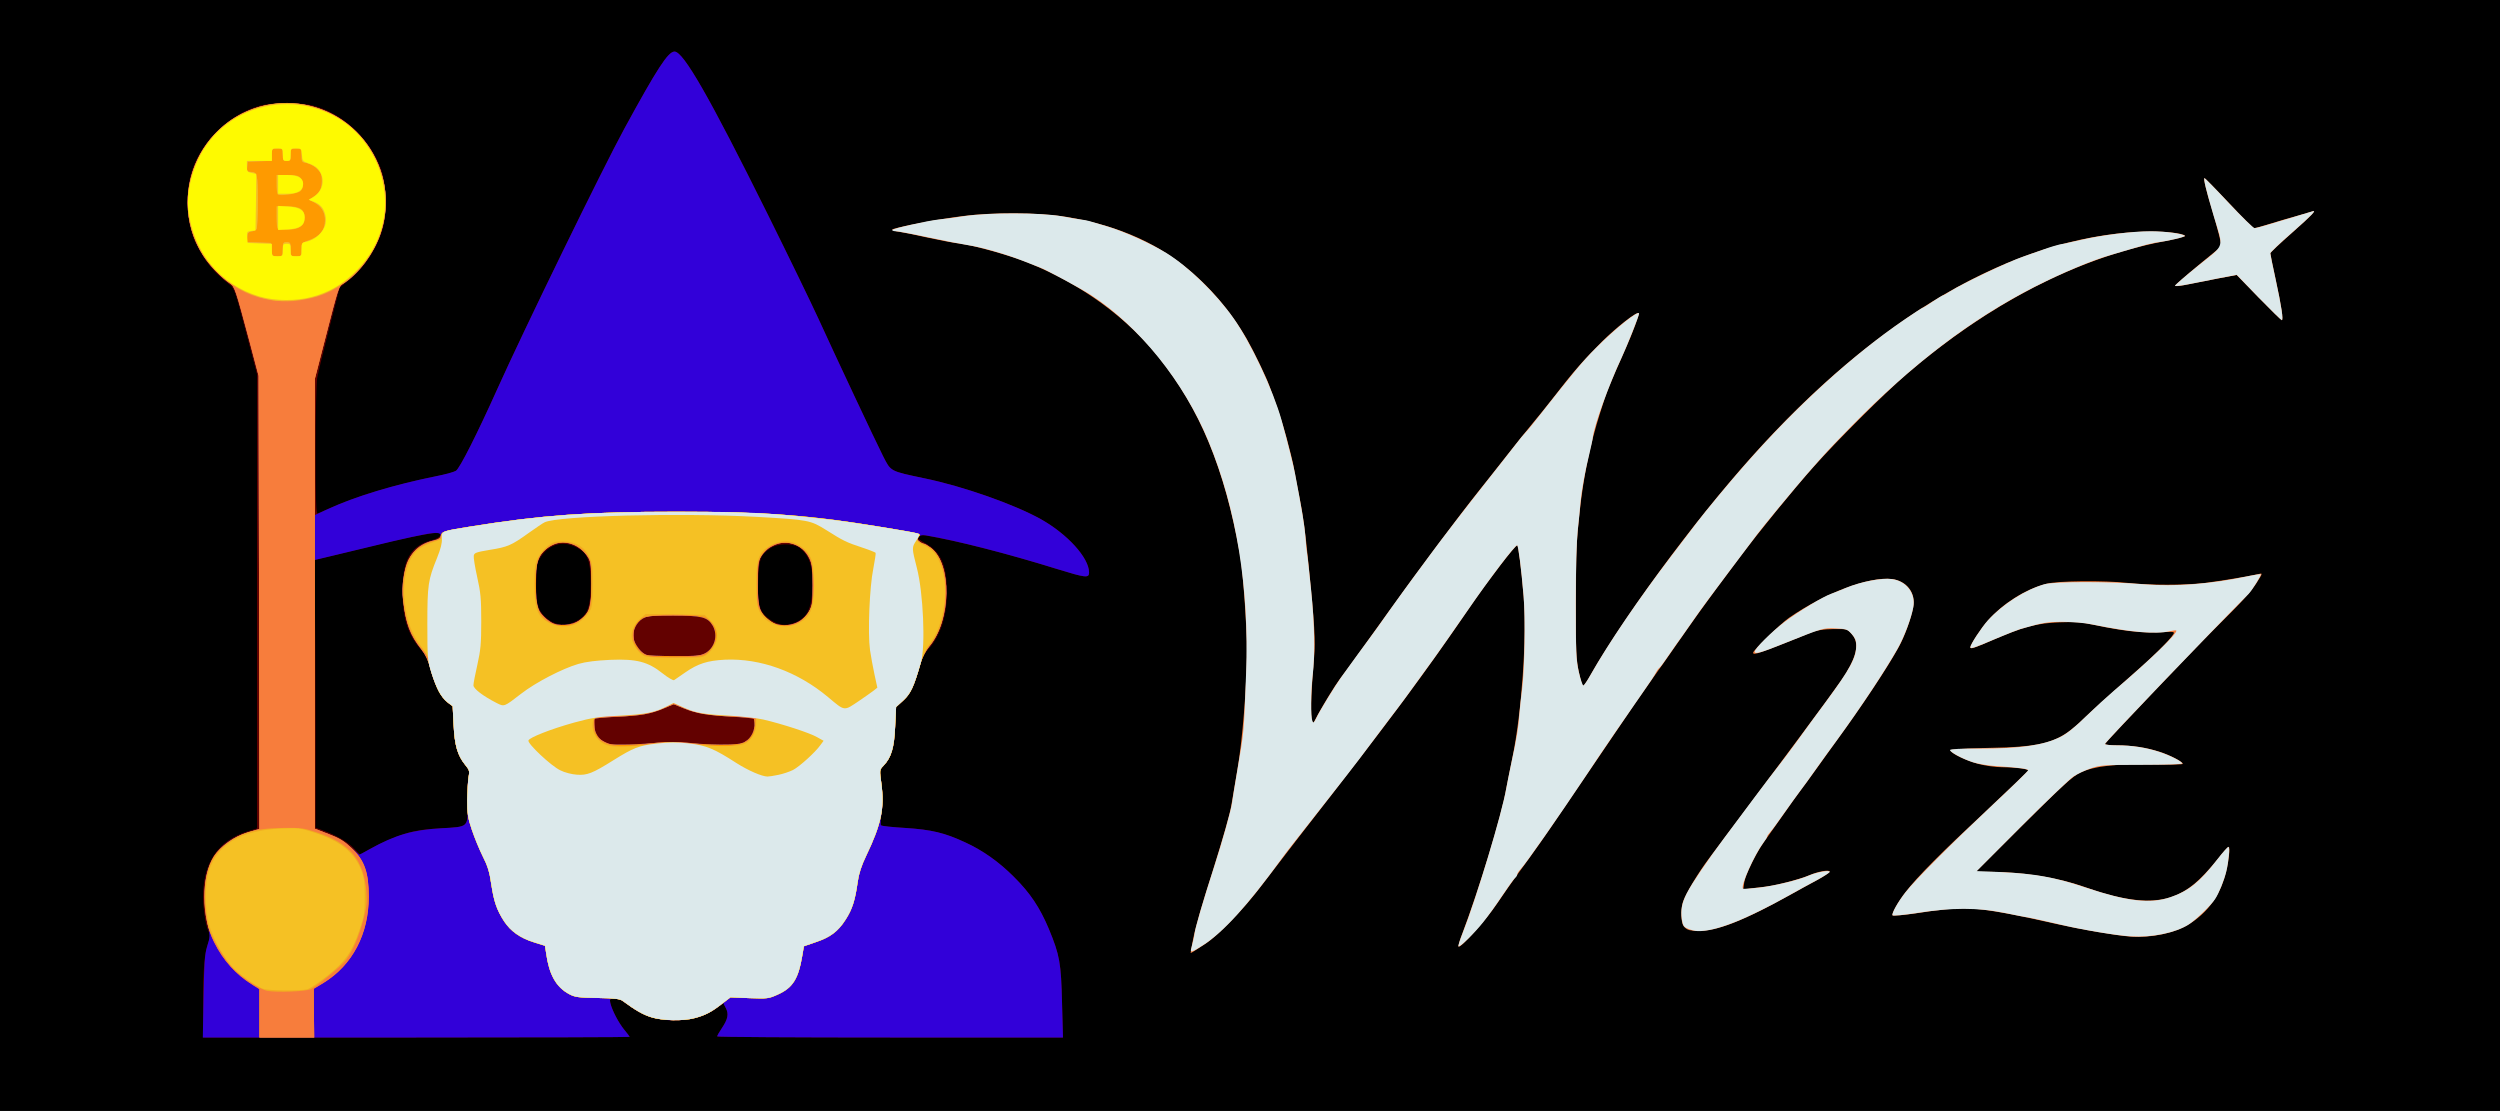 <?xml version="1.0" standalone="yes"?>
<svg id="logo" version="1.0" xmlns="http://www.w3.org/2000/svg" viewBox="0 0 16000 7110" preserveAspectRatio="xMidYMid meet">
	<rect x="0" y="0" width="16000" height="7110" fill="#808080" stroke="none"/>
	<g id="layer101" fill="#000000" stroke="none">
	<path d="M0 3555 l0 -3555 8000 0 8000 0 0 3555 0 3555 -8000 0 -8000 0 0 -3555z"/>
	</g>
	<g id="layer102" fill="#630100" stroke="none">
		<path d="M1300 6418 c0 -222 8 -314 34 -389 12 -34 12 -44 1 -67 -18 -36 -35 -142 -35 -223 0 -220 96 -360 288 -419 l57 -18 0 -1453 0 -1454 -72 -275 c-69 -262 -74 -276 -105 -300 -99 -76 -157 -147 -212 -257 -58 -114 -72 -296 -36 -439 53 -207 240 -393 450 -449 72 -19 258 -19 330 0 195 51 365 210 439 409 28 75 38 223 22 326 -21 136 -116 296 -230 385 l-57 45 -67 262 c-37 145 -72 287 -77 317 -6 29 -10 238 -10 463 0 324 3 409 13 405 6 -3 53 -23 102 -45 176 -77 425 -149 695 -202 36 -7 75 -19 88 -27 24 -14 138 -240 267 -528 165 -368 674 -1411 810 -1660 211 -387 281 -495 322 -495 57 0 223 290 598 1045 134 270 279 569 323 665 110 241 362 777 414 880 51 99 41 94 268 142 246 51 572 166 742 261 169 95 307 246 308 340 0 38 -19 36 -207 -22 -270 -84 -531 -153 -733 -194 -127 -26 -137 -27 -150 -12 -9 10 0 19 42 42 98 52 138 143 138 311 0 157 -41 281 -119 367 -23 25 -42 59 -50 90 -34 133 -62 193 -109 237 l-47 43 -6 125 c-6 135 -24 198 -75 251 l-24 25 12 102 c9 77 9 119 0 174 -6 40 -8 76 -3 80 4 5 74 12 156 17 168 11 251 31 382 92 112 51 218 126 313 222 103 102 165 195 223 333 69 167 78 216 84 472 l6 222 -1107 0 c-608 0 -1106 -3 -1106 -7 0 -5 13 -28 30 -53 39 -58 45 -91 25 -129 l-16 -31 -32 24 c-80 60 -166 86 -283 86 -102 0 -189 -26 -263 -77 -94 -66 -101 -70 -126 -65 -21 4 -24 8 -19 31 11 47 53 127 89 171 19 23 35 44 35 46 0 2 -614 4 -1365 4 l-1365 0 0 -222z m1202 -1049 c115 -47 175 -60 321 -68 178 -10 172 -4 169 -159 -2 -64 1 -138 6 -164 9 -44 7 -49 -21 -83 -49 -60 -68 -126 -74 -257 l-6 -118 -35 -26 c-40 -31 -83 -116 -109 -219 -13 -53 -27 -81 -58 -116 -85 -97 -120 -207 -119 -379 0 -199 54 -289 192 -324 51 -13 73 -46 30 -46 -39 0 -175 27 -348 68 -91 22 -227 55 -304 74 l-139 33 7 215 c3 118 6 504 6 856 l0 641 48 18 c88 33 157 73 196 114 l40 41 63 -36 c35 -20 96 -49 135 -65z m1166 -1384 c91 -39 112 -85 112 -250 0 -148 -18 -194 -90 -232 -83 -44 -170 -23 -225 55 -28 41 -30 50 -33 155 -5 135 7 185 53 232 53 52 118 67 183 40z m1429 -4 c64 -29 92 -80 100 -178 12 -161 -10 -245 -80 -297 -43 -31 -141 -30 -189 4 -61 41 -72 70 -76 208 -5 143 9 196 62 237 64 49 116 56 183 26z"/>
	</g>
	<g id="layer103" fill="#3200d9" stroke="none">
		<path d="M1303 6378 c3 -212 8 -274 22 -318 21 -68 21 -68 0 -160 -21 -94 -21 -236 0 -315 34 -126 126 -217 262 -258 l73 -22 -2 -1450 -3 -1450 -58 -220 c-89 -333 -95 -351 -125 -371 -53 -35 -133 -118 -172 -180 -267 -423 36 -974 535 -974 432 0 738 424 601 834 -43 126 -138 255 -238 320 -31 20 -29 14 -119 361 l-63 240 -4 442 -3 442 87 -40 c175 -81 426 -157 689 -210 61 -12 120 -28 133 -36 24 -14 138 -241 267 -528 165 -368 674 -1411 810 -1660 211 -387 281 -495 322 -495 57 0 223 290 598 1045 134 270 279 569 323 665 110 241 362 777 414 880 51 99 41 94 268 142 246 51 572 166 742 261 169 95 307 246 308 340 0 38 -19 36 -207 -22 -315 -98 -646 -183 -840 -215 -42 -7 -67 19 -38 40 10 8 23 14 28 14 6 0 25 12 44 26 137 105 132 463 -10 632 -21 25 -43 67 -53 100 -46 159 -65 200 -112 244 l-47 43 -6 125 c-6 135 -24 198 -75 251 l-24 25 12 102 c9 77 9 119 0 174 -6 40 -8 76 -3 80 4 5 74 12 156 17 168 11 251 31 382 92 112 51 218 126 313 222 103 102 165 195 223 333 69 167 78 216 84 472 l6 222 -1107 0 c-608 0 -1106 -3 -1106 -7 0 -5 13 -28 30 -53 39 -58 45 -91 25 -129 l-16 -31 -32 24 c-80 60 -166 86 -283 86 -102 0 -189 -26 -263 -77 -94 -66 -101 -70 -126 -65 -21 4 -24 8 -19 31 11 47 53 127 89 171 19 23 35 44 35 46 0 2 -615 4 -1366 4 l-1366 0 5 -262z m1064 -944 c161 -90 274 -123 456 -133 178 -10 172 -4 169 -159 -2 -64 1 -138 6 -164 9 -44 7 -49 -21 -83 -49 -60 -68 -126 -74 -257 l-6 -118 -35 -26 c-40 -31 -82 -116 -109 -219 -12 -48 -30 -86 -56 -119 -73 -94 -98 -160 -117 -313 -7 -54 -6 -94 4 -153 24 -135 80 -204 189 -231 35 -8 47 -16 47 -30 0 -37 -55 -27 -672 123 l-138 33 3 859 2 860 88 34 c65 25 101 47 140 83 29 26 54 48 56 49 2 0 33 -16 68 -36z m1868 -683 c39 -4 110 -3 160 3 50 6 146 10 215 11 102 0 131 -3 158 -18 39 -21 65 -74 60 -121 l-3 -31 -125 -7 c-168 -10 -248 -23 -324 -55 l-64 -26 -64 26 c-89 37 -140 47 -299 54 -77 3 -142 10 -145 15 -4 5 -3 30 1 55 7 51 39 87 89 103 31 10 211 5 341 -9z m275 -569 c64 -32 88 -117 50 -180 -33 -53 -68 -62 -252 -62 -146 0 -166 2 -196 20 -41 25 -66 81 -57 126 7 38 48 92 79 104 12 5 93 9 181 9 133 1 166 -2 195 -17z m-796 -215 c61 -47 70 -74 70 -227 0 -107 -3 -141 -16 -165 -74 -136 -258 -136 -319 -1 -15 33 -19 66 -19 163 0 156 14 193 95 245 46 29 141 21 189 -15z m1401 10 c22 -13 49 -40 62 -62 20 -36 23 -53 23 -170 0 -105 -4 -138 -19 -171 -22 -49 -60 -80 -114 -95 -73 -19 -148 11 -194 80 -21 31 -23 45 -23 173 0 160 12 199 77 243 50 34 131 35 188 2z"/>
	</g>
	<g id="layer104" fill="#fe9a00" stroke="none">
		<path d="M1660 6485 l0 -155 -42 -26 c-109 -68 -188 -155 -247 -273 -84 -165 -84 -422 -1 -552 42 -64 128 -125 217 -152 l73 -22 -2 -1450 -3 -1450 -58 -220 c-89 -333 -95 -351 -125 -371 -53 -35 -133 -118 -172 -180 -267 -423 36 -974 535 -974 432 0 738 424 601 834 -43 126 -138 255 -238 320 -31 20 -30 16 -120 366 l-63 245 0 1439 0 1440 88 34 c71 27 101 46 148 91 82 77 109 155 109 310 0 238 -104 437 -289 551 l-63 38 1 156 2 156 -176 0 -175 0 0 -155z"/>
		<path d="M4167 6510 c-51 -16 -99 -43 -183 -105 -16 -12 -54 -16 -160 -18 -122 -2 -144 -5 -180 -24 -85 -45 -130 -125 -149 -264 l-7 -46 -70 -22 c-88 -27 -149 -70 -192 -135 -47 -73 -65 -125 -82 -238 -11 -78 -24 -118 -55 -179 -22 -44 -53 -120 -69 -168 -26 -76 -30 -104 -30 -192 1 -57 5 -123 9 -146 7 -38 5 -45 -22 -78 -49 -60 -68 -126 -74 -257 l-6 -118 -35 -26 c-40 -31 -82 -116 -109 -219 -12 -48 -30 -86 -56 -119 -73 -94 -98 -160 -117 -313 -7 -54 -6 -94 4 -153 24 -135 80 -204 188 -230 35 -9 48 -17 50 -33 4 -25 21 -30 188 -57 459 -74 758 -95 1320 -95 572 0 867 23 1330 101 243 41 237 39 219 60 -11 14 -10 18 6 30 10 8 23 14 28 14 6 0 25 12 44 26 137 105 132 463 -10 632 -21 25 -43 67 -53 100 -46 159 -65 200 -112 244 l-47 43 -6 125 c-6 135 -24 198 -75 251 -25 26 -25 27 -13 115 21 157 -1 260 -97 460 -31 65 -47 113 -55 170 -16 116 -35 175 -78 241 -48 75 -98 112 -191 143 l-75 26 -11 64 c-24 144 -61 202 -154 244 -61 28 -68 28 -184 24 l-121 -5 -55 42 c-66 52 -109 74 -175 91 -72 20 -208 17 -278 -6z m68 -1759 c39 -4 110 -3 160 3 50 6 146 10 215 11 102 0 131 -3 158 -18 39 -21 65 -74 60 -121 l-3 -31 -125 -7 c-168 -10 -248 -23 -324 -55 l-64 -26 -64 26 c-89 37 -140 47 -299 54 -77 3 -142 10 -145 15 -4 5 -3 30 1 55 7 51 39 87 89 103 31 10 211 5 341 -9z m275 -569 c64 -32 88 -117 50 -180 -33 -53 -68 -62 -252 -62 -146 0 -166 2 -196 20 -41 25 -66 81 -57 126 7 38 48 92 79 104 12 5 93 9 181 9 133 1 166 -2 195 -17z m-796 -215 c61 -47 70 -74 70 -227 0 -107 -3 -141 -16 -165 -74 -136 -258 -136 -319 -1 -15 33 -19 66 -19 163 0 156 14 193 95 245 46 29 141 21 189 -15z m1401 10 c22 -13 49 -40 62 -62 20 -36 23 -53 23 -170 0 -105 -4 -138 -19 -171 -22 -49 -60 -80 -114 -95 -73 -19 -148 11 -194 80 -21 31 -23 45 -23 173 0 160 12 199 77 243 50 34 131 35 188 2z"/>
	</g>
	<g id="layer105" fill="#f77d3c" stroke="none">
		<path d="M1660 6485 l0 -155 -42 -26 c-109 -68 -188 -155 -247 -273 -84 -165 -84 -422 -1 -552 42 -64 128 -125 217 -152 l73 -22 -2 -1450 -3 -1450 -58 -220 c-89 -333 -95 -351 -125 -371 -53 -35 -133 -118 -172 -180 -267 -423 36 -974 535 -974 432 0 738 424 601 834 -43 126 -138 255 -238 320 -31 20 -30 16 -120 366 l-63 245 0 1439 0 1440 88 34 c71 27 101 46 148 91 82 77 109 155 109 310 0 238 -104 437 -289 551 l-63 38 1 156 2 156 -176 0 -175 0 0 -155z m150 -4890 c0 -41 2 -45 25 -45 23 0 25 4 25 45 0 45 0 45 35 45 35 0 35 -1 35 -43 0 -42 1 -43 49 -60 68 -24 101 -65 101 -126 0 -55 -23 -92 -72 -117 l-31 -16 27 -17 c42 -28 55 -53 56 -103 0 -39 -5 -52 -30 -77 -17 -17 -46 -33 -65 -37 -34 -6 -35 -8 -35 -50 0 -44 0 -44 -35 -44 -34 0 -35 1 -35 40 0 36 -2 40 -25 40 -22 0 -25 -4 -25 -40 0 -39 -1 -40 -35 -40 -34 0 -35 1 -35 40 l0 39 -77 3 -78 3 -3 33 c-3 28 0 32 20 32 45 0 48 14 48 189 0 92 -4 171 -8 177 -4 7 -18 14 -32 15 -20 3 -26 11 -28 36 l-3 32 78 3 78 3 3 43 c3 41 4 42 38 42 34 0 34 0 34 -45z"/>
		<path d="M4167 6510 c-51 -16 -99 -43 -183 -105 -16 -12 -54 -16 -160 -18 -122 -2 -144 -5 -180 -24 -85 -45 -130 -125 -149 -264 l-7 -46 -70 -22 c-88 -27 -149 -70 -192 -135 -47 -73 -65 -125 -82 -238 -11 -78 -24 -118 -55 -179 -22 -44 -53 -120 -69 -168 -26 -76 -30 -104 -30 -192 1 -57 5 -123 9 -146 7 -38 5 -45 -22 -78 -49 -60 -68 -126 -74 -257 l-6 -118 -35 -26 c-40 -31 -82 -116 -109 -219 -12 -48 -30 -86 -56 -119 -73 -94 -98 -160 -117 -313 -11 -81 6 -207 33 -259 36 -69 103 -116 177 -127 16 -3 26 -12 30 -27 7 -28 21 -33 190 -60 459 -74 758 -95 1320 -95 572 0 867 23 1330 101 243 41 237 39 219 60 -11 14 -10 18 6 30 10 8 23 14 28 14 6 0 25 12 44 26 138 105 132 462 -11 633 -20 24 -42 67 -52 99 -46 159 -65 200 -112 244 l-47 43 -6 125 c-6 135 -24 198 -75 251 -25 26 -25 27 -13 115 21 157 -1 260 -97 460 -31 65 -47 113 -55 170 -16 116 -35 175 -78 241 -48 75 -98 112 -191 143 l-75 26 -11 64 c-24 144 -61 202 -154 244 -61 28 -68 28 -184 24 l-121 -5 -55 42 c-66 52 -109 74 -175 91 -72 20 -208 17 -278 -6z m-56 -1746 c136 -20 247 -20 392 1 108 16 162 15 227 -2 8 -2 21 -5 28 -5 6 -1 12 -5 12 -10 0 -4 7 -8 15 -8 15 0 34 -28 40 -58 2 -9 6 -29 10 -43 4 -16 1 -29 -7 -36 -7 -6 -74 -14 -148 -17 -164 -9 -215 -18 -302 -52 l-67 -27 -60 26 c-79 34 -150 47 -311 55 l-135 7 0 45 c-1 25 3 54 8 65 8 20 72 56 110 62 11 2 23 6 26 8 8 9 55 5 162 -11z m386 -574 c40 -12 72 -44 77 -76 1 -7 5 -17 9 -20 11 -11 8 -52 -3 -59 -6 -4 -8 -11 -5 -16 4 -5 2 -9 -3 -9 -5 0 -12 -9 -15 -20 -4 -17 -29 -33 -77 -48 -8 -2 -86 -4 -173 -4 -174 0 -215 10 -241 60 -12 24 -14 77 -4 124 5 23 48 61 83 73 41 14 301 11 352 -5z m-796 -215 c22 -14 48 -39 58 -56 23 -38 35 -164 25 -267 -6 -69 -10 -79 -45 -117 -38 -41 -90 -65 -140 -65 -41 1 -105 36 -134 74 -35 46 -51 172 -35 286 10 68 14 78 53 118 67 68 142 78 218 27z m1419 0 c23 -14 49 -43 62 -67 19 -38 22 -58 21 -165 0 -108 -3 -127 -24 -170 -44 -88 -136 -123 -223 -84 -93 41 -106 71 -106 246 0 116 3 142 20 175 20 38 57 72 101 89 37 15 105 4 149 -24z"/>
		<path d="M7620 6098 c0 -2 7 -39 15 -83 15 -79 52 -209 126 -440 62 -198 110 -363 119 -418 5 -29 23 -132 39 -230 33 -189 61 -542 61 -762 0 -160 -25 -509 -44 -615 -97 -544 -254 -927 -514 -1255 -208 -262 -494 -471 -833 -610 -117 -48 -348 -113 -441 -125 -43 -5 -137 -23 -210 -39 -73 -17 -154 -33 -180 -37 -27 -3 -48 -10 -48 -14 0 -11 285 -66 450 -87 205 -26 490 -23 665 5 173 29 319 71 458 134 280 126 522 350 694 643 43 74 125 243 147 304 59 161 79 222 111 336 19 72 40 155 45 185 5 30 20 111 34 180 27 134 37 209 61 445 38 376 45 488 35 595 -16 173 -23 344 -16 385 l8 39 32 -60 c40 -73 112 -190 138 -224 27 -34 218 -299 322 -445 165 -232 451 -614 575 -769 31 -38 107 -135 170 -215 63 -80 139 -176 170 -212 31 -36 92 -113 136 -169 124 -161 190 -236 307 -353 97 -96 224 -195 236 -183 6 6 -40 129 -88 236 -99 221 -120 274 -157 395 -69 219 -107 404 -135 655 -18 163 -22 254 -22 555 -1 320 1 370 18 453 11 50 23 92 27 92 5 0 20 -21 35 -47 218 -386 668 -998 1039 -1413 806 -904 1678 -1410 2495 -1447 131 -6 273 8 285 27 3 4 -59 20 -138 35 -553 106 -1122 400 -1645 850 -144 124 -443 422 -597 595 -127 142 -353 420 -468 574 -151 201 -175 234 -259 350 -48 67 -119 168 -159 226 -40 58 -102 146 -138 196 -36 51 -93 132 -126 180 -33 49 -129 190 -213 314 -84 124 -191 281 -238 350 -103 153 -198 288 -285 406 -36 49 -98 138 -138 197 -70 105 -234 288 -246 275 -4 -3 7 -41 24 -84 109 -289 253 -762 281 -928 5 -28 23 -116 39 -196 60 -288 94 -777 72 -1035 -15 -182 -34 -325 -41 -325 -13 0 -186 225 -290 377 -319 466 -485 689 -1106 1488 -85 110 -194 252 -242 315 -113 149 -269 311 -357 370 -80 53 -95 62 -95 58z"/>
		<path d="M13630 5994 c-101 -9 -325 -48 -480 -83 -91 -21 -217 -48 -280 -60 -268 -49 -313 -50 -600 -7 -85 13 -157 19 -158 14 -6 -13 35 -86 83 -148 74 -97 230 -254 513 -517 149 -140 272 -258 272 -262 0 -10 -86 -21 -171 -21 -36 0 -101 -9 -144 -20 -78 -20 -176 -67 -182 -87 -3 -7 72 -12 229 -16 383 -7 464 -32 633 -197 55 -53 177 -163 270 -244 159 -138 272 -249 295 -288 9 -16 2 -16 -92 -11 -110 5 -233 -9 -413 -47 -82 -18 -122 -21 -225 -17 -144 5 -233 29 -433 116 -119 52 -137 57 -137 43 0 -17 72 -126 114 -173 100 -111 241 -199 374 -233 73 -19 366 -22 523 -5 139 15 360 15 489 0 96 -12 291 -44 349 -58 22 -6 22 -3 -14 53 -43 67 -83 111 -276 303 -155 155 -692 719 -697 732 -2 5 32 9 75 9 96 0 187 14 273 41 69 22 150 64 150 78 0 4 -89 6 -197 4 -237 -5 -373 10 -461 53 -47 22 -113 83 -362 330 l-305 304 100 0 c202 1 428 37 589 94 372 133 569 120 744 -48 35 -33 88 -93 119 -133 31 -40 60 -73 66 -73 6 0 7 22 2 58 -24 203 -105 342 -255 437 -90 57 -249 90 -380 79z"/>
		<path d="M10813 5953 c-13 -2 -30 -14 -38 -26 -18 -26 -20 -110 -3 -158 18 -53 99 -187 165 -274 33 -44 107 -143 164 -219 57 -77 140 -187 184 -246 381 -511 500 -672 531 -725 72 -120 82 -194 35 -247 -29 -33 -30 -33 -118 -32 -63 1 -102 7 -138 21 -342 138 -375 149 -375 130 0 -15 177 -187 231 -224 231 -159 512 -265 658 -247 92 11 151 86 137 173 -10 65 -55 192 -93 260 -66 122 -234 376 -395 596 -32 44 -92 127 -133 185 -41 58 -89 123 -106 145 -17 22 -68 94 -114 160 -46 66 -97 138 -113 160 -49 66 -123 217 -129 263 l-6 44 44 -6 c24 -3 67 -8 95 -11 66 -7 228 -49 285 -74 55 -24 129 -37 129 -22 0 5 -33 27 -72 49 -40 21 -116 63 -168 92 -352 196 -527 258 -657 233z"/>
		<path d="M14455 1904 l-140 -144 -135 25 c-74 14 -163 32 -197 39 -35 7 -63 9 -63 5 0 -7 130 -117 281 -239 18 -15 18 -17 -1 -93 -11 -42 -31 -117 -46 -165 -35 -113 -53 -192 -45 -192 4 0 74 72 157 160 82 88 155 160 161 160 7 0 54 -13 105 -29 51 -16 127 -38 168 -49 41 -12 83 -24 93 -27 39 -16 10 16 -123 134 -77 68 -140 127 -140 132 0 4 15 79 34 166 38 176 51 264 39 262 -4 -1 -71 -66 -148 -145z"/>
	</g>
		<g id="layer106" fill="#f1ad1f" stroke="none">
		<path d="M4167 6510 c-51 -16 -99 -43 -183 -105 -16 -12 -54 -16 -160 -18 -122 -2 -144 -5 -180 -24 -85 -45 -130 -125 -149 -264 l-7 -46 -70 -22 c-88 -27 -149 -70 -192 -135 -47 -73 -65 -125 -82 -238 -11 -78 -24 -118 -55 -179 -22 -44 -53 -120 -69 -168 -26 -76 -30 -104 -30 -192 1 -57 5 -123 9 -146 7 -38 5 -45 -22 -78 -49 -60 -68 -126 -74 -257 l-6 -118 -34 -26 c-18 -14 -44 -46 -57 -72 -25 -50 -66 -178 -66 -207 0 -10 -15 -34 -34 -55 -83 -93 -126 -219 -126 -376 0 -200 63 -293 222 -328 21 -5 27 -12 25 -28 -3 -26 12 -31 183 -58 459 -74 758 -95 1320 -95 572 0 867 23 1330 101 235 39 238 40 222 56 -21 21 -13 33 34 52 92 38 134 135 135 306 0 152 -37 269 -110 352 -16 18 -36 60 -46 93 -47 162 -65 203 -113 247 l-47 43 -6 125 c-6 135 -24 198 -75 251 -25 26 -25 27 -13 115 21 157 -1 260 -97 460 -31 65 -47 113 -55 170 -16 116 -35 175 -78 241 -48 75 -98 112 -191 143 l-75 26 -11 64 c-24 144 -61 202 -154 244 -61 28 -68 28 -184 24 l-121 -5 -55 42 c-66 52 -109 74 -175 91 -72 20 -208 17 -278 -6z m35 -1752 c80 -9 126 -8 265 6 137 15 180 16 232 6 100 -18 126 -44 135 -136 l4 -41 -51 -7 c-29 -3 -85 -6 -125 -6 -108 0 -208 -18 -283 -51 l-67 -29 -66 30 c-75 34 -163 49 -286 50 -47 0 -102 3 -122 6 -37 6 -38 8 -38 50 0 55 15 86 50 107 64 38 131 41 352 15z m314 -570 c41 -22 79 -97 70 -138 -8 -42 -34 -78 -70 -98 -46 -25 -356 -24 -403 1 -70 37 -85 148 -27 208 41 43 71 48 244 46 124 -2 161 -6 186 -19z m-848 -193 c44 -19 78 -49 100 -90 13 -24 17 -60 17 -171 0 -136 -1 -142 -27 -181 -49 -74 -153 -104 -227 -65 -19 9 -48 34 -64 54 -25 31 -31 50 -38 125 -11 107 2 223 31 263 49 68 134 95 208 65z m1407 4 c61 -17 111 -75 125 -146 15 -71 7 -224 -14 -274 -57 -135 -251 -145 -318 -15 -19 36 -22 58 -22 178 -1 136 -1 136 29 179 31 44 102 89 139 89 12 0 39 -5 61 -11z"/>
		<path d="M1709 6341 c-45 -9 -161 -86 -216 -143 -53 -54 -138 -196 -159 -262 -8 -28 -18 -97 -21 -153 -10 -172 23 -280 110 -360 96 -88 200 -122 384 -124 121 -2 136 0 225 30 210 70 297 175 313 381 5 62 2 93 -19 174 -28 109 -70 206 -112 261 -27 36 -178 160 -224 185 -29 16 -224 23 -281 11z"/>
		<path d="M1698 1914 c-122 -26 -232 -89 -324 -186 -292 -305 -200 -815 181 -1004 369 -182 812 34 901 440 71 327 -145 671 -468 745 -103 24 -194 26 -290 5z m112 -319 c0 -41 2 -45 25 -45 23 0 25 4 25 45 0 45 0 45 35 45 35 0 35 -1 35 -43 0 -42 1 -43 49 -60 68 -24 101 -65 101 -126 0 -55 -23 -92 -72 -117 l-31 -16 27 -17 c42 -28 55 -53 56 -103 0 -39 -5 -52 -30 -77 -17 -17 -46 -33 -65 -37 -34 -6 -35 -8 -35 -50 0 -44 0 -44 -35 -44 -34 0 -35 1 -35 40 0 36 -2 40 -25 40 -22 0 -25 -4 -25 -40 0 -39 -1 -40 -35 -40 -34 0 -35 1 -35 40 l0 39 -77 3 -78 3 -3 33 c-3 28 0 32 20 32 45 0 48 14 48 189 0 92 -4 171 -8 177 -4 7 -18 14 -32 15 -20 3 -26 11 -28 36 l-3 32 78 3 78 3 3 43 c3 41 4 42 38 42 34 0 34 0 34 -45z"/>
	</g>
	<g id="layer107" fill="#f5c124" stroke="none">
		<path d="M4167 6510 c-51 -16 -99 -43 -183 -105 -16 -12 -54 -16 -160 -18 -122 -2 -144 -5 -180 -24 -85 -45 -130 -125 -149 -264 l-7 -46 -70 -22 c-88 -27 -149 -70 -192 -135 -47 -73 -65 -125 -82 -238 -11 -78 -24 -118 -55 -179 -22 -44 -53 -120 -69 -168 -26 -76 -30 -104 -30 -192 1 -57 5 -123 9 -146 7 -38 5 -45 -22 -78 -49 -60 -68 -126 -74 -257 l-6 -118 -34 -26 c-18 -14 -44 -46 -57 -72 -25 -50 -66 -178 -66 -207 0 -10 -17 -41 -38 -69 -68 -90 -95 -162 -111 -292 -19 -151 23 -300 97 -346 20 -12 59 -30 87 -39 41 -13 50 -20 50 -39 0 -28 12 -32 185 -60 459 -74 758 -95 1320 -95 572 0 867 23 1330 101 235 39 238 40 222 56 -19 19 -14 38 16 50 53 23 83 50 106 96 47 94 57 208 31 338 -19 92 -44 151 -88 208 -18 24 -41 72 -51 107 -45 161 -66 207 -114 251 l-47 43 -6 125 c-6 135 -24 198 -75 251 -25 26 -25 27 -13 115 21 157 -1 260 -97 460 -31 65 -47 113 -55 170 -16 116 -35 175 -78 241 -48 75 -98 112 -191 143 l-75 26 -11 64 c-24 144 -61 202 -154 244 -61 28 -68 28 -184 24 l-121 -5 -55 42 c-66 52 -109 74 -175 91 -72 20 -208 17 -278 -6z m-3 -1747 c108 -14 134 -15 241 -2 176 20 334 19 368 -4 40 -26 67 -76 67 -123 l0 -41 -52 -7 c-29 -3 -86 -6 -126 -6 -108 0 -208 -18 -283 -51 l-67 -29 -66 30 c-75 34 -160 49 -296 51 -138 2 -154 7 -158 48 -6 62 35 123 94 141 47 14 149 11 278 -7z m366 -579 c73 -62 80 -149 16 -213 l-36 -36 -189 -3 -189 -3 -35 31 c-41 36 -62 88 -53 133 8 37 51 95 80 107 11 5 101 9 198 9 176 1 177 1 208 -25z m-849 -188 c37 -15 79 -56 100 -96 9 -17 13 -68 13 -155 1 -113 -2 -136 -21 -177 -31 -69 -88 -103 -169 -103 -54 0 -67 4 -101 31 -21 16 -48 50 -60 74 -20 39 -23 59 -23 167 0 166 20 215 105 254 48 22 110 24 156 5z m1424 -5 c81 -37 104 -90 105 -238 0 -144 -12 -194 -60 -237 -69 -62 -143 -68 -227 -20 -68 39 -83 84 -83 243 0 139 11 182 57 223 53 48 141 60 208 29z"/>
		<path d="M1691 6330 c-48 -11 -165 -94 -215 -154 -59 -69 -120 -186 -141 -271 -25 -98 -23 -250 3 -333 54 -169 204 -257 457 -269 115 -5 124 -4 220 27 163 53 251 124 297 239 18 47 22 75 22 171 0 104 -3 125 -34 213 -47 140 -89 199 -205 292 -53 42 -111 81 -128 86 -38 11 -228 10 -276 -1z"/>
		<path d="M1738 1920 c-139 -25 -250 -84 -352 -187 -287 -290 -226 -769 126 -981 287 -172 666 -85 849 195 110 169 133 367 66 562 -61 174 -222 330 -398 386 -89 28 -217 39 -291 25z m72 -325 c0 -41 2 -45 25 -45 23 0 25 4 25 45 0 45 0 45 35 45 35 0 35 -1 35 -43 0 -42 1 -43 49 -60 68 -24 101 -65 101 -126 0 -55 -23 -92 -72 -117 l-31 -16 27 -17 c42 -28 55 -53 56 -103 0 -39 -5 -52 -30 -77 -17 -17 -46 -33 -65 -37 -34 -6 -35 -8 -35 -50 0 -44 0 -44 -35 -44 -34 0 -35 1 -35 40 0 36 -2 40 -25 40 -22 0 -25 -4 -25 -40 0 -39 -1 -40 -35 -40 -34 0 -35 1 -35 40 l0 39 -77 3 -78 3 -3 33 c-3 28 0 32 20 32 45 0 48 14 48 189 0 92 -4 171 -8 177 -4 7 -18 14 -32 15 -20 3 -26 11 -28 36 l-3 32 78 3 78 3 3 43 c3 41 4 42 38 42 34 0 34 0 34 -45z"/>
		<path d="M1777 1463 c-4 -3 -7 -37 -7 -75 l0 -68 61 0 c89 0 119 19 119 77 0 48 -38 73 -110 73 -31 0 -60 -3 -63 -7z"/>
		<path d="M1778 1244 c-5 -4 -8 -34 -8 -66 l0 -58 68 0 c54 0 72 4 85 18 22 24 22 65 0 85 -19 17 -133 34 -145 21z"/>
	</g>
	<g id="layer108" fill="#fefa00" stroke="none">
		<path d="M1660 1897 c-253 -75 -423 -283 -455 -557 -14 -117 34 -290 111 -403 247 -361 798 -360 1038 2 57 86 83 151 102 262 34 199 -37 403 -192 548 -84 78 -160 121 -264 150 -103 29 -239 28 -340 -2z m150 -297 c0 -36 3 -40 25 -40 23 0 25 4 25 40 0 39 1 40 35 40 35 0 35 0 35 -44 0 -42 1 -44 35 -50 20 -4 51 -20 70 -37 44 -39 60 -85 46 -137 -12 -44 -32 -65 -75 -82 l-30 -11 33 -20 c44 -27 66 -81 52 -129 -13 -44 -37 -68 -88 -85 -35 -12 -38 -16 -41 -54 -3 -39 -4 -41 -38 -41 -33 0 -34 1 -34 40 0 36 -2 40 -25 40 -22 0 -25 -4 -25 -40 0 -39 -1 -40 -35 -40 -34 0 -35 1 -35 40 l0 40 -80 0 -80 0 0 35 c0 31 3 36 30 42 l30 6 -2 181 -3 181 -28 3 c-26 3 -28 6 -25 40 l3 37 78 3 77 3 0 39 c0 39 1 40 35 40 34 0 35 -1 35 -40z"/>
		<path d="M1780 1395 l0 -77 64 4 c74 4 106 25 106 68 0 51 -29 73 -104 78 l-66 4 0 -77z"/>
		<path d="M1780 1180 l0 -60 58 0 c67 0 102 19 102 56 0 43 -33 64 -100 64 l-60 0 0 -60z"/>
	</g>
	<g id="layer109" fill="#dce9eb" stroke="none">
		<path d="M4167 6510 c-51 -16 -99 -43 -183 -105 -16 -12 -54 -16 -160 -18 -122 -2 -144 -5 -180 -24 -85 -45 -130 -125 -149 -264 l-7 -46 -70 -22 c-88 -27 -149 -70 -192 -135 -47 -73 -65 -125 -82 -238 -11 -78 -24 -118 -55 -179 -22 -44 -53 -120 -69 -168 -26 -76 -30 -104 -30 -192 1 -57 5 -123 9 -146 7 -38 5 -45 -22 -78 -49 -60 -68 -126 -74 -257 l-6 -118 -34 -26 c-39 -30 -72 -90 -104 -194 -22 -70 -24 -91 -24 -305 0 -253 5 -284 62 -424 24 -60 33 -96 31 -124 -4 -48 -7 -47 182 -77 459 -74 758 -95 1320 -95 472 0 602 7 990 51 126 14 530 79 558 89 9 3 5 16 -14 45 -29 44 -29 46 4 175 41 157 56 501 26 604 -45 157 -65 199 -112 243 l-47 43 -6 125 c-6 135 -24 198 -75 251 -25 26 -25 27 -13 115 21 157 -1 260 -97 460 -31 65 -47 113 -55 170 -16 116 -35 175 -78 241 -48 75 -98 112 -191 143 l-75 26 -11 64 c-24 144 -61 202 -154 244 -61 28 -68 28 -184 24 l-121 -5 -55 42 c-66 52 -109 74 -175 91 -72 20 -208 17 -278 -6z m815 -1551 c29 -6 71 -20 93 -31 41 -21 144 -114 176 -160 l20 -27 -43 -24 c-45 -26 -222 -84 -343 -112 -38 -9 -137 -20 -220 -25 -170 -9 -217 -18 -297 -55 l-57 -26 -38 19 c-82 42 -136 53 -302 62 -143 7 -184 14 -295 44 -151 42 -288 96 -294 115 -7 20 146 164 204 191 27 14 74 26 106 28 65 5 101 -9 233 -92 130 -81 163 -94 277 -107 81 -9 128 -10 207 -1 112 13 161 33 305 126 76 48 161 85 198 86 9 0 41 -5 70 -11z m517 -474 c36 -25 77 -53 91 -64 l25 -20 -18 -83 c-10 -46 -23 -117 -29 -158 -15 -109 -3 -404 21 -520 10 -52 17 -98 15 -102 -2 -3 -41 -19 -87 -34 -100 -33 -119 -42 -228 -111 -103 -64 -112 -66 -444 -85 -491 -27 -1278 -7 -1360 35 -11 5 -56 36 -100 67 -111 80 -136 91 -250 109 -89 15 -100 19 -103 38 -2 12 8 73 22 136 22 98 26 138 26 283 0 144 -4 185 -25 279 -14 60 -25 119 -25 131 0 22 62 69 148 113 50 25 47 26 157 -59 94 -73 264 -161 367 -191 49 -14 116 -22 204 -26 168 -7 241 12 335 87 34 27 67 46 73 43 6 -4 38 -26 71 -49 82 -57 142 -76 255 -82 226 -10 464 76 659 239 111 93 100 91 200 24z"/>
		<path d="M7623 6073 c10 -37 20 -79 22 -98 6 -42 55 -210 131 -445 46 -142 104 -349 109 -391 2 -19 18 -113 34 -209 43 -251 42 -238 56 -622 21 -544 -62 -1053 -243 -1489 -157 -377 -441 -730 -751 -931 -66 -43 -284 -161 -328 -177 -26 -10 -77 -30 -113 -44 -99 -39 -267 -87 -345 -98 -38 -6 -153 -28 -255 -50 -102 -22 -195 -39 -207 -39 -13 0 -23 -4 -23 -8 0 -9 229 -60 296 -67 22 -2 93 -11 159 -21 165 -25 490 -24 630 0 55 10 113 20 130 22 36 5 33 4 165 44 114 35 269 105 376 170 139 86 316 257 429 417 111 157 253 459 307 652 38 137 76 288 87 346 44 230 61 335 66 402 3 43 7 89 10 103 3 14 14 120 26 235 23 230 26 411 10 550 -12 102 -13 261 -2 289 6 16 10 13 26 -20 18 -40 120 -206 158 -259 77 -107 147 -203 182 -250 22 -29 79 -109 127 -177 48 -68 120 -167 160 -221 40 -54 89 -120 108 -146 66 -90 224 -296 359 -466 74 -93 155 -197 180 -229 25 -33 55 -69 66 -80 12 -12 54 -64 95 -116 206 -262 267 -336 354 -423 127 -128 276 -246 276 -220 0 14 -76 205 -112 283 -81 173 -174 429 -184 509 -2 18 -13 68 -23 110 -26 103 -50 237 -56 308 -2 32 -10 110 -17 173 -8 73 -13 246 -13 470 0 317 2 364 20 443 11 48 24 86 29 84 5 -2 27 -34 48 -72 111 -197 306 -483 513 -755 77 -100 151 -198 165 -216 49 -65 219 -270 307 -369 332 -378 692 -705 1025 -932 59 -40 109 -73 112 -73 3 0 32 -18 65 -40 33 -22 63 -40 66 -40 3 0 22 -11 43 -24 90 -56 364 -187 474 -225 29 -10 87 -31 128 -45 41 -15 86 -28 100 -31 14 -2 75 -15 135 -29 138 -32 332 -56 450 -56 92 0 203 15 218 29 7 7 -108 34 -193 45 -19 3 -75 17 -125 32 -49 15 -118 35 -153 45 -126 36 -306 112 -487 203 -408 208 -786 496 -1175 893 -148 151 -164 169 -286 308 -75 86 -286 341 -319 386 -11 15 -93 123 -181 240 -89 118 -185 248 -213 289 -28 41 -66 95 -84 120 -19 25 -57 80 -86 122 -29 43 -57 81 -62 84 -6 3 -14 16 -20 27 -5 12 -46 74 -92 139 -83 118 -257 372 -357 523 -174 261 -384 562 -420 600 -11 12 -20 26 -20 32 0 6 -6 16 -14 22 -8 7 -45 58 -82 114 -37 56 -91 131 -120 167 -56 71 -152 165 -160 157 -3 -3 9 -40 26 -83 85 -213 253 -769 280 -928 5 -28 20 -104 34 -169 32 -145 45 -228 51 -315 3 -37 10 -103 16 -147 17 -133 22 -460 10 -600 -15 -177 -34 -325 -41 -325 -15 0 -176 212 -320 421 -67 97 -193 277 -213 304 -22 30 -108 148 -177 244 -19 26 -75 101 -125 166 -49 66 -106 140 -125 166 -39 54 -204 266 -341 439 -50 63 -109 139 -132 168 -23 29 -58 74 -77 101 -217 298 -371 467 -500 550 -70 45 -84 50 -77 24z"/>
		<path d="M13640 5993 c-94 -5 -319 -43 -465 -78 -77 -18 -158 -36 -180 -40 -22 -4 -98 -18 -170 -33 -170 -34 -334 -34 -555 1 -85 13 -157 20 -158 15 -6 -13 35 -86 83 -147 62 -80 294 -312 558 -560 125 -117 227 -216 227 -221 0 -9 -55 -17 -195 -26 -56 -3 -127 -15 -160 -26 -67 -22 -145 -64 -145 -78 0 -6 77 -10 188 -9 264 0 409 -21 517 -74 41 -20 94 -62 165 -132 58 -56 139 -130 180 -165 225 -191 412 -371 398 -385 -2 -2 -21 0 -43 5 -90 21 -253 6 -498 -44 -42 -9 -124 -16 -184 -16 -102 0 -126 4 -273 46 -14 4 -81 30 -150 59 -143 61 -170 70 -170 58 0 -18 70 -125 112 -172 94 -104 239 -197 363 -232 64 -18 419 -18 631 0 207 17 437 -1 684 -54 36 -7 67 -12 69 -10 5 5 -57 105 -78 126 -244 245 -914 944 -919 960 -2 5 31 9 75 9 97 0 188 14 273 42 68 22 142 60 147 74 2 5 -115 9 -260 9 -245 0 -266 2 -327 23 -36 12 -85 35 -110 52 -25 16 -174 159 -332 317 l-287 288 148 6 c224 10 352 33 552 100 263 88 412 105 540 61 117 -40 188 -98 300 -242 34 -44 66 -80 71 -80 10 0 2 90 -13 155 -14 58 -49 145 -73 180 -28 42 -123 133 -169 162 -83 53 -235 84 -367 76z"/>
		<path d="M10803 5944 c-27 -11 -33 -20 -39 -59 -9 -61 0 -107 32 -169 33 -64 129 -206 242 -357 48 -64 137 -183 197 -264 61 -81 126 -167 145 -190 19 -24 73 -96 120 -160 47 -65 130 -179 186 -254 156 -212 194 -282 194 -362 0 -29 -8 -47 -29 -71 -27 -30 -34 -33 -102 -36 -81 -4 -83 -3 -333 97 -144 58 -186 70 -186 52 0 -20 107 -127 194 -193 81 -62 249 -163 296 -178 14 -5 57 -22 95 -38 94 -39 228 -65 293 -56 93 12 154 92 137 181 -14 74 -59 192 -102 268 -83 145 -233 371 -385 580 -33 44 -93 127 -134 185 -41 58 -88 123 -105 145 -17 22 -62 85 -101 140 -38 55 -78 109 -89 121 -10 11 -19 24 -19 28 0 4 -11 22 -24 39 -59 79 -148 278 -131 295 2 2 47 -1 100 -7 106 -12 256 -49 325 -79 49 -21 130 -35 130 -22 0 5 -37 28 -82 53 -46 24 -121 66 -168 92 -287 161 -480 237 -594 234 -17 0 -45 -7 -63 -15z"/>
		<path d="M14455 1904 l-140 -145 -110 21 c-60 12 -149 29 -197 39 -49 10 -88 14 -88 10 0 -5 67 -63 150 -130 173 -140 162 -103 97 -319 -47 -159 -67 -240 -58 -240 3 0 74 72 156 160 83 88 156 160 164 160 8 0 51 -11 95 -25 45 -13 122 -37 171 -51 50 -15 96 -29 103 -31 34 -13 -1 23 -128 135 -77 67 -140 127 -140 133 0 6 15 81 34 167 38 175 51 263 39 261 -4 -1 -71 -66 -148 -145z"/>
	</g>
</svg>
